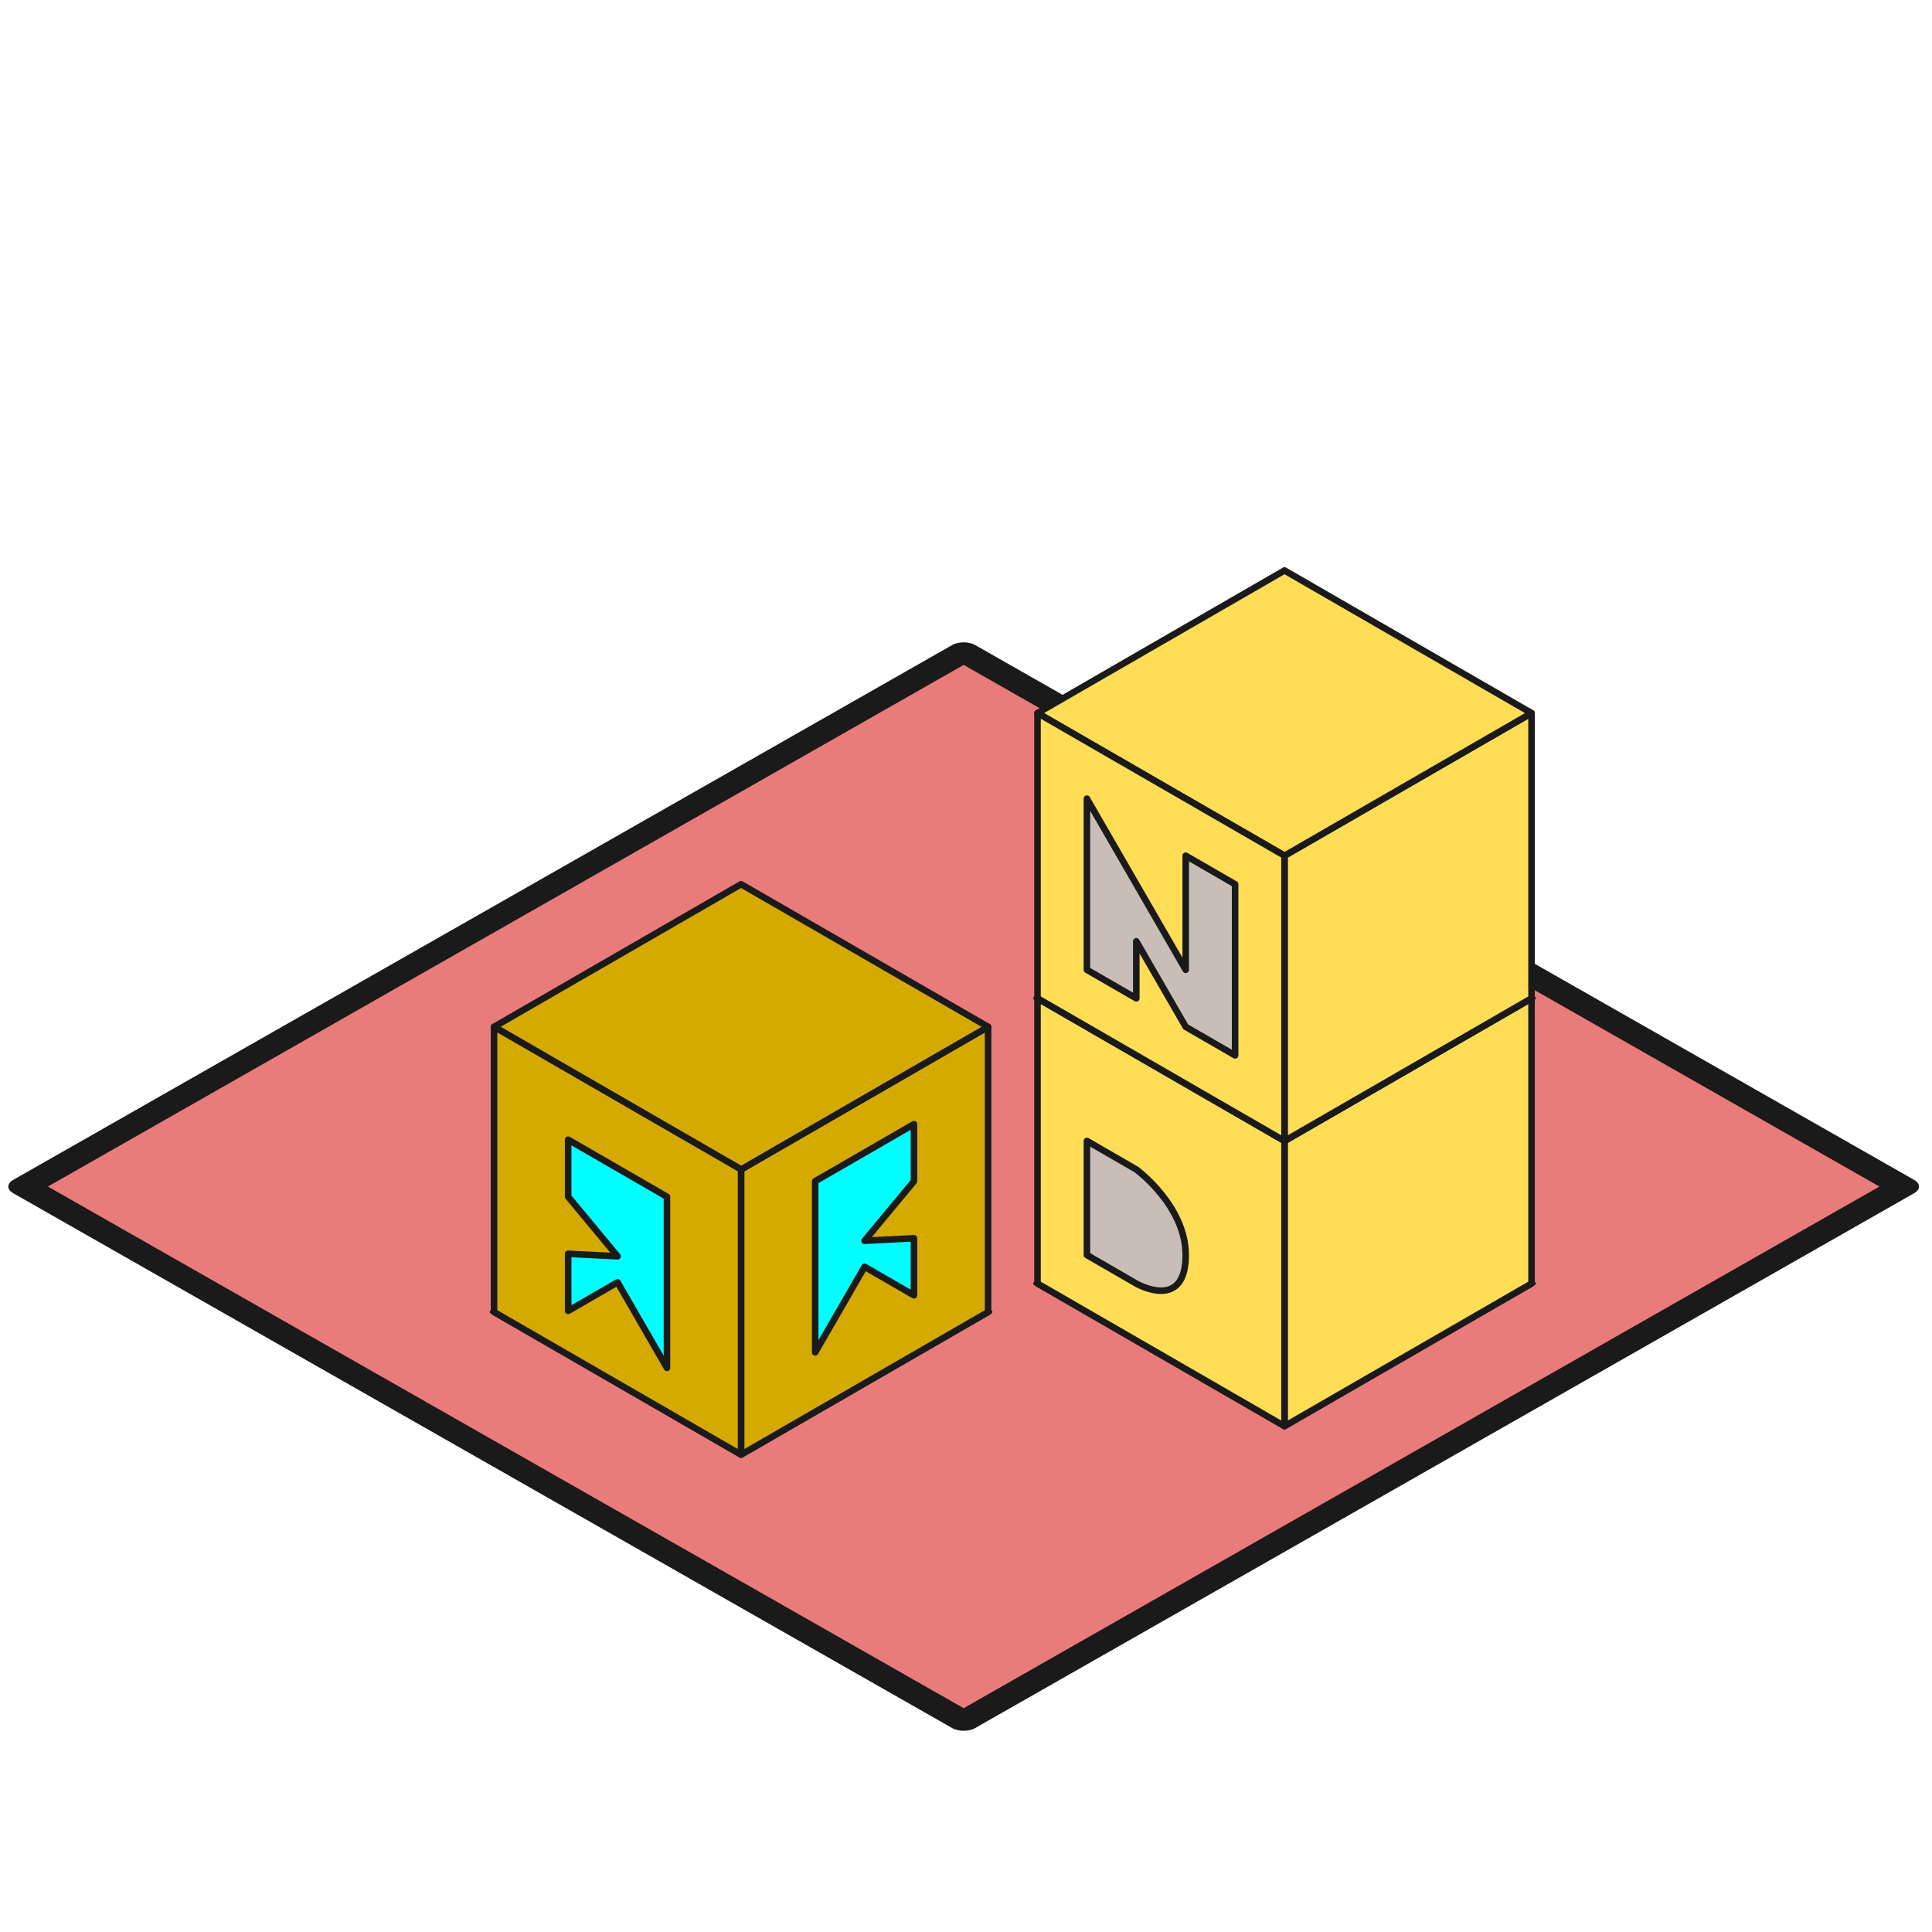 <?xml version="1.0" encoding="UTF-8" standalone="no"?>
<!-- Created with Inkscape (http://www.inkscape.org/) -->

<svg
   width="128"
   height="128"
   viewBox="0 0 128 128"
   version="1.1"
   id="svg1"
   inkscape:version="1.4.2 (ebf0e940d0, 2025-05-08)"
   sodipodi:docname="boxes-isometric.svg"
   xmlns:inkscape="http://www.inkscape.org/namespaces/inkscape"
   xmlns:sodipodi="http://sodipodi.sourceforge.net/DTD/sodipodi-0.dtd"
   xmlns="http://www.w3.org/2000/svg"
   xmlns:svg="http://www.w3.org/2000/svg">
  <sodipodi:namedview
     id="namedview1"
     pagecolor="#ffffff"
     bordercolor="#000000"
     borderopacity="0.25"
     inkscape:showpageshadow="2"
     inkscape:pageopacity="0.0"
     inkscape:pagecheckerboard="0"
     inkscape:deskcolor="#d1d1d1"
     inkscape:document-units="px"
     inkscape:zoom="9.5901357"
     inkscape:cx="66.943787"
     inkscape:cy="60.948043"
     inkscape:window-width="1536"
     inkscape:window-height="902"
     inkscape:window-x="0"
     inkscape:window-y="0"
     inkscape:window-maximized="1"
     inkscape:current-layer="layer1"
     showgrid="true">
    <inkscape:grid
       type="axonomgrid"
       id="grid1"
       units="px"
       originx="0"
       originy="0"
       spacingx="3.78"
       spacingy="3.78"
       empcolor="#0099e5"
       empopacity="0.302"
       color="#0099e5"
       opacity="0.149"
       empspacing="5"
       dotted="false"
       gridanglex="30"
       gridanglez="30"
       enabled="true"
       visible="true" />
  </sodipodi:namedview>
  <defs
     id="defs1">
    <inkscape:perspective
       sodipodi:type="inkscape:persp3d"
       inkscape:vp_x="0 : 64 : 1"
       inkscape:vp_y="0 : 1000 : 0"
       inkscape:vp_z="128 : 64 : 1"
       inkscape:persp3d-origin="64 : 42.666667 : 1"
       id="perspective8" />
  </defs>
  <g
     inkscape:label="Layer 1"
     inkscape:groupmode="layer"
     id="layer1">
    <rect
       style="fill:#ea7b7b;stroke:#1a1a1a;stroke-width:1.768;stroke-linecap:round;stroke-linejoin:round;paint-order:fill markers stroke"
       id="rect20"
       width="71.586"
       height="71.586"
       x="80.348"
       y="-78.464"
       ry="0"
       transform="matrix(0.869,0.495,0.869,-0.495,0,0)"
       inkscape:transform-center-x="2.2414767"
       inkscape:transform-center-y="-65.806829" />
    <g
       id="g20"
       transform="translate(-16.366,20.787)"
       style="fill:#d4aa00">
      <rect
         style="opacity:1;fill:#d4aa00;stroke:#1a1a1a;stroke-width:0.467;stroke-linecap:round;stroke-linejoin:round;paint-order:fill markers stroke"
         id="rect2"
         width="18.898"
         height="18.898"
         x="-37.784"
         y="94.479"
         ry="0"
         transform="matrix(0.866,-0.5,0.866,0.5,0,0)"
         inkscape:transform-center-x="0.58986121"
         inkscape:transform-center-y="17.541742" />
      <path
         style="opacity:1;fill:#d4aa00;stroke:#1a1a1a;stroke-width:0.434;stroke-linecap:round;stroke-linejoin:round;paint-order:fill markers stroke"
         d="M 65.463,56.693 V 75.591 L 81.829,66.142 V 47.244 Z"
         id="path18" />
      <path
         style="opacity:1;fill:#d4aa00;stroke:#1a1a1a;stroke-width:0.434;stroke-linecap:round;stroke-linejoin:round;paint-order:fill markers stroke"
         d="m 49.098,47.244 16.366,-9.449 16.366,9.449 -16.366,9.449 z"
         id="path19" />
      <path
         style="opacity:1;fill:#d4aa00;stroke:#1a1a1a;stroke-width:0.434;stroke-linecap:round;stroke-linejoin:round;paint-order:fill markers stroke"
         d="M 65.463,56.691 V 75.589 L 49.098,66.14 V 47.242 Z"
         id="path20" />
    </g>
    <g
       id="g23"
       transform="translate(19.639,18.898)"
       style="fill:#ffdd55">
      <rect
         style="opacity:1;fill:#ffdd55;stroke:#1a1a1a;stroke-width:0.467;stroke-linecap:round;stroke-linejoin:round;paint-order:fill markers stroke"
         id="rect21"
         width="18.898"
         height="18.898"
         x="-37.784"
         y="94.479"
         ry="0"
         transform="matrix(0.866,-0.5,0.866,0.5,0,0)"
         inkscape:transform-center-x="0.58986121"
         inkscape:transform-center-y="17.541742" />
      <path
         style="opacity:1;fill:#ffdd55;stroke:#1a1a1a;stroke-width:0.434;stroke-linecap:round;stroke-linejoin:round;paint-order:fill markers stroke"
         d="M 65.463,56.693 V 75.591 L 81.829,66.142 V 47.244 Z"
         id="path21" />
      <path
         style="opacity:1;fill:#ffdd55;stroke:#1a1a1a;stroke-width:0.434;stroke-linecap:round;stroke-linejoin:round;paint-order:fill markers stroke"
         d="m 49.098,47.244 16.366,-9.449 16.366,9.449 -16.366,9.449 z"
         id="path22" />
      <path
         style="opacity:1;fill:#ffdd55;stroke:#1a1a1a;stroke-width:0.434;stroke-linecap:round;stroke-linejoin:round;paint-order:fill markers stroke"
         d="M 65.463,56.691 V 75.589 L 49.098,66.14 V 47.242 Z"
         id="path23" />
    </g>
    <g
       id="g26"
       transform="translate(19.639)"
       style="fill:#ffdd55">
      <rect
         style="opacity:1;fill:#ffdd55;stroke:#1a1a1a;stroke-width:0.467;stroke-linecap:round;stroke-linejoin:round;paint-order:fill markers stroke"
         id="rect23"
         width="18.898"
         height="18.898"
         x="-37.784"
         y="94.479"
         ry="0"
         transform="matrix(0.866,-0.5,0.866,0.5,0,0)"
         inkscape:transform-center-x="0.58986121"
         inkscape:transform-center-y="17.541742" />
      <path
         style="opacity:1;fill:#ffdd55;stroke:#1a1a1a;stroke-width:0.434;stroke-linecap:round;stroke-linejoin:round;paint-order:fill markers stroke"
         d="M 65.463,56.693 V 75.591 L 81.829,66.142 V 47.244 Z"
         id="path24" />
      <path
         style="opacity:1;fill:#ffdd55;stroke:#1a1a1a;stroke-width:0.434;stroke-linecap:round;stroke-linejoin:round;paint-order:fill markers stroke"
         d="m 49.098,47.244 16.366,-9.449 16.366,9.449 -16.366,9.449 z"
         id="path25" />
      <path
         style="opacity:1;fill:#ffdd55;stroke:#1a1a1a;stroke-width:0.434;stroke-linecap:round;stroke-linejoin:round;paint-order:fill markers stroke"
         d="M 65.463,56.691 V 75.589 L 49.098,66.14 V 47.242 Z"
         id="path26" />
    </g>
    <path
       style="opacity:1;fill:#c8beb7;stroke:#1a1a1a;stroke-width:0.434;stroke-linecap:round;stroke-linejoin:round;paint-order:fill markers stroke"
       d="M 72.01,64.252 V 52.913 l 6.546,11.339 v -7.559 l 3.273,1.89 V 69.921 L 78.556,68.031 75.283,62.362 v 3.78 z"
       id="path27" />
    <path
       style="opacity:1;fill:#c8beb7;stroke:#1a1a1a;stroke-width:0.434;stroke-linecap:round;stroke-linejoin:round;paint-order:fill markers stroke"
       d="m 72.01,75.591 v 7.559 l 3.273,1.89 c 0,0 3.273,1.89 3.273,-1.89 0,-3.273 -3.273,-5.669 -3.273,-5.669 z"
       id="path28"
       sodipodi:nodetypes="cccscc" />
    <path
       style="opacity:1;fill:#00ffff;stroke:#1a1a1a;stroke-width:0.434;stroke-linecap:round;stroke-linejoin:round;paint-order:fill markers stroke"
       d="m 44.188,79.287 v 11.339 l -3.273,-5.669 -3.273,1.89 v -3.78 l 3.273,0.165 -3.273,-3.945 V 75.508 Z"
       id="path29" />
    <path
       style="opacity:1;fill:#00ffff;stroke:#1a1a1a;stroke-width:0.434;stroke-linecap:round;stroke-linejoin:round;paint-order:fill markers stroke"
       d="m 54.007,78.258 v 11.339 l 3.273,-5.669 3.273,1.89 v -3.78 l -3.273,0.165 3.273,-3.945 v -3.78 z"
       id="path30" />
  </g>
</svg>
